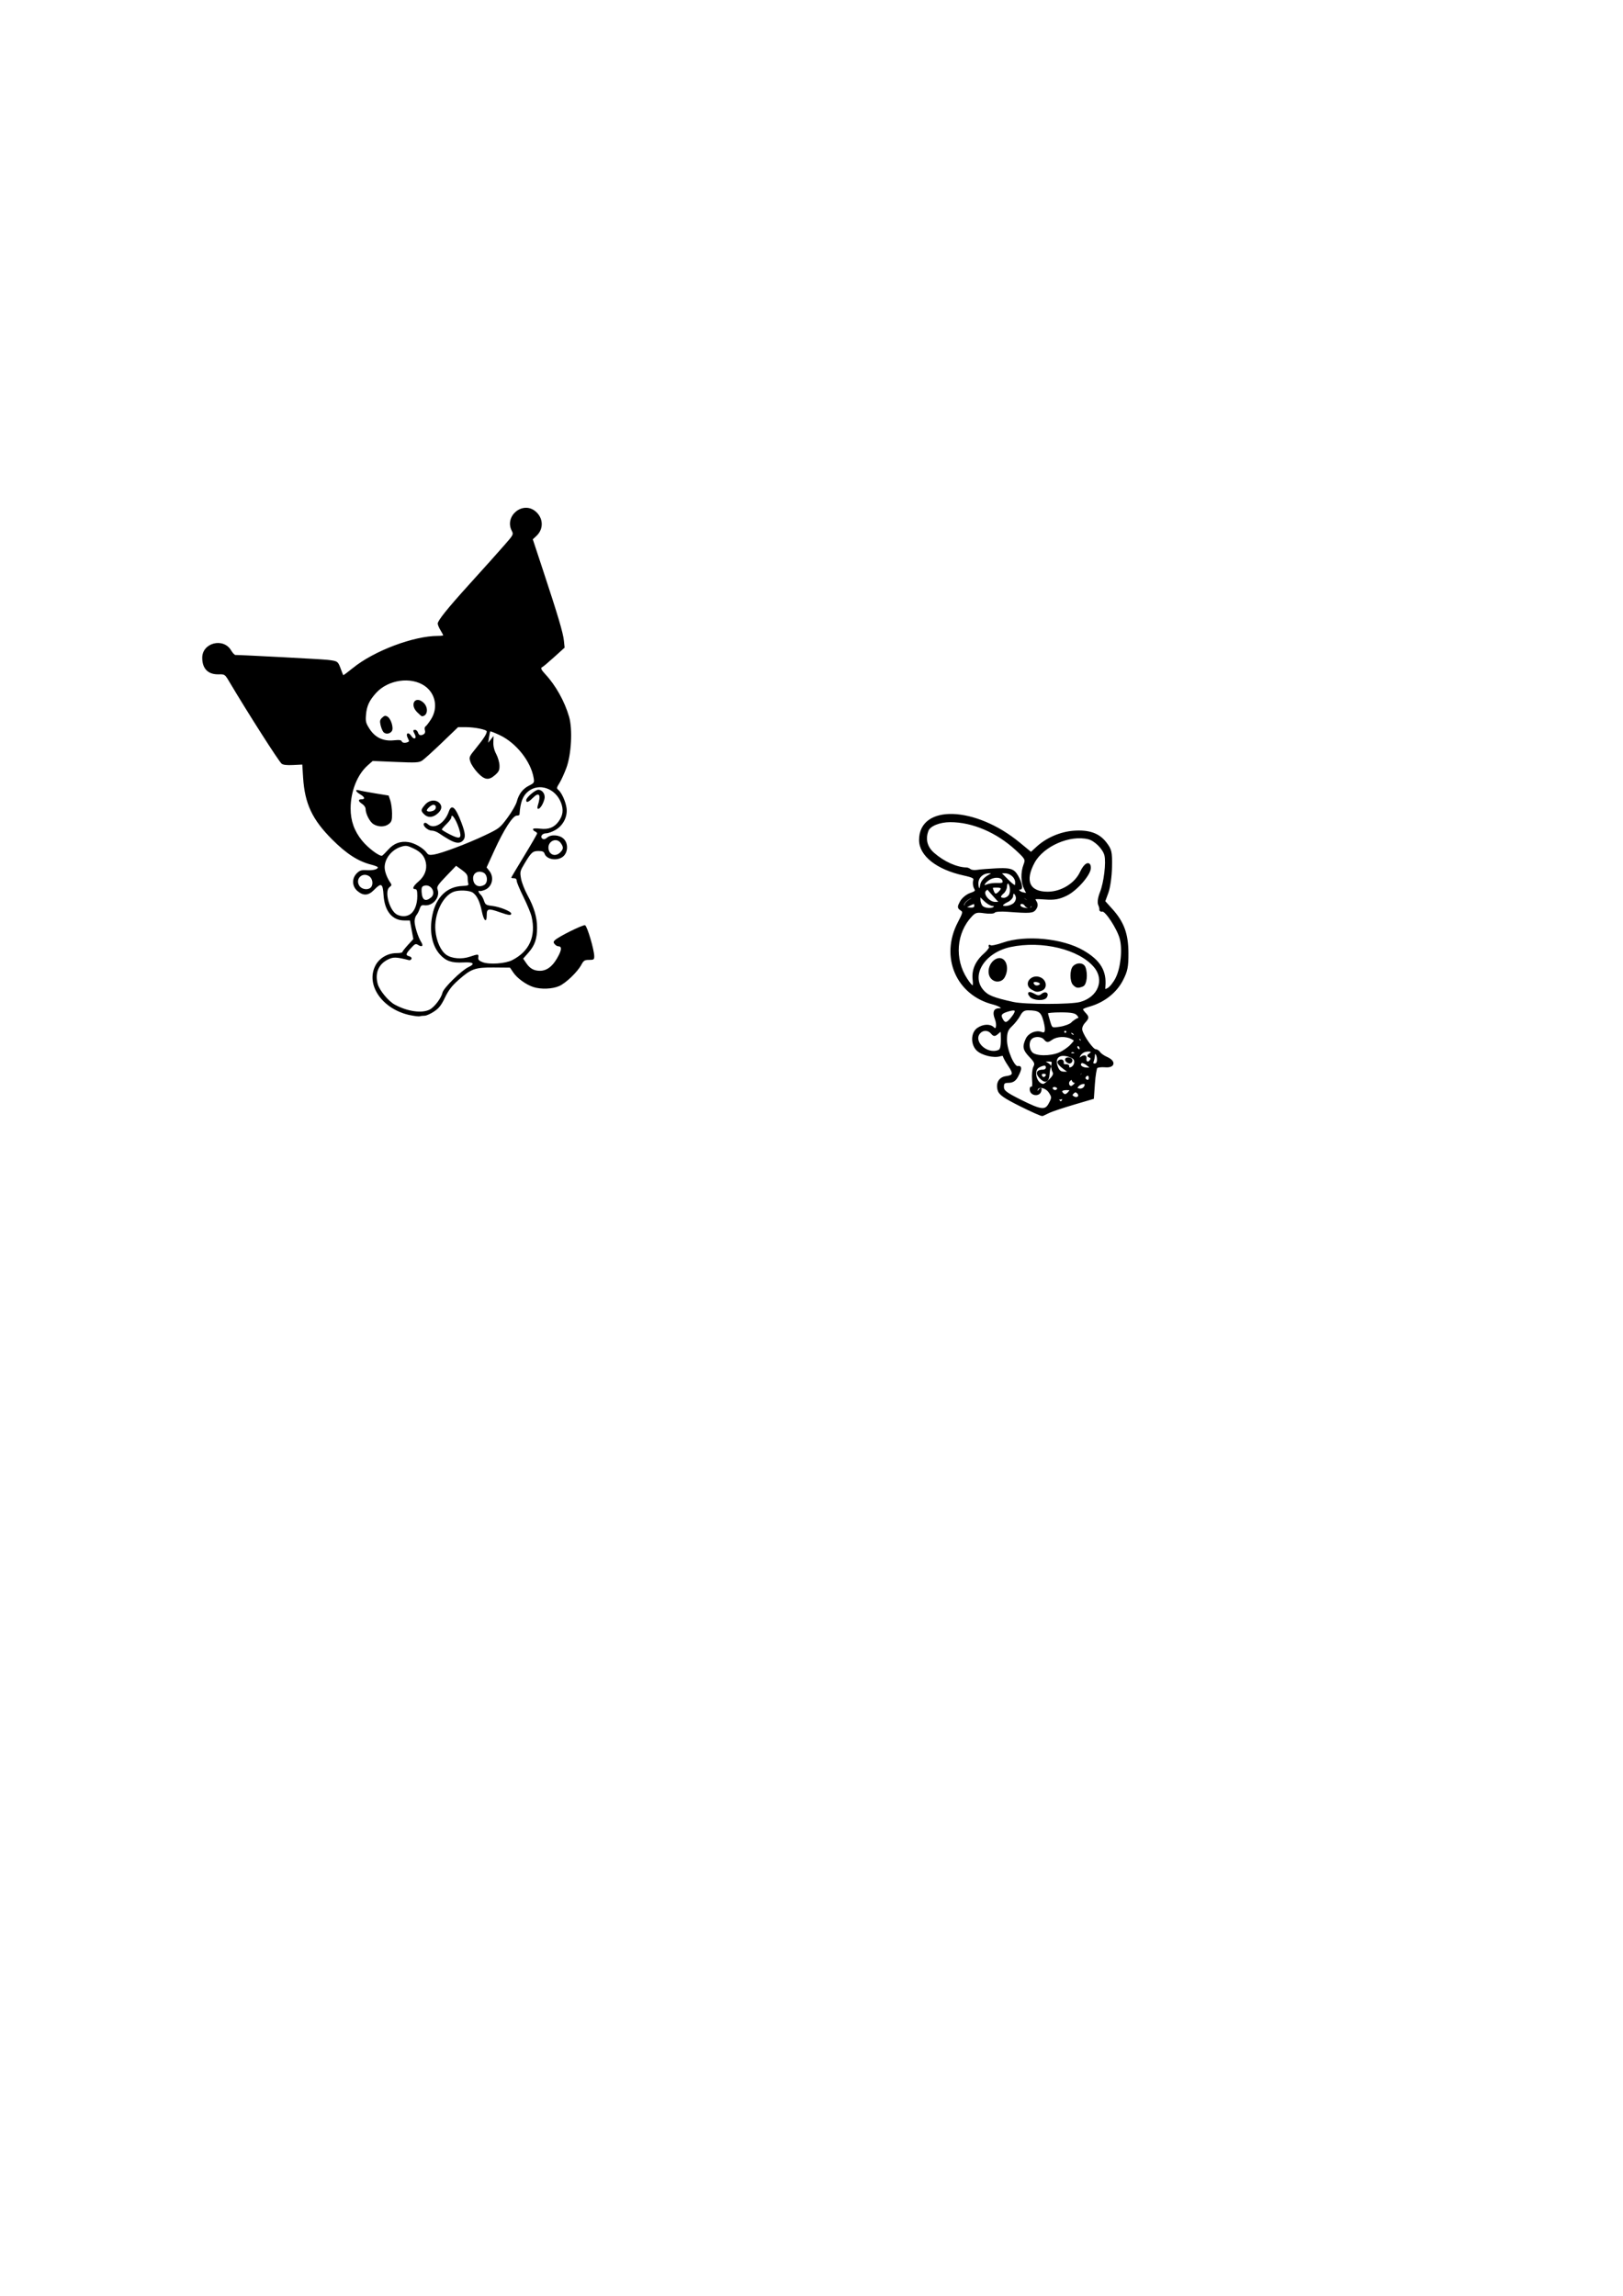 <?xml version="1.0" encoding="UTF-8" standalone="no"?>
<!-- Created with Inkscape (http://www.inkscape.org/) -->

<svg
   width="210mm"
   height="297mm"
   viewBox="0 0 210 297"
   version="1.1"
   id="svg5"
   xml:space="preserve"
   inkscape:export-filename="位图.svg"
   inkscape:export-xdpi="96"
   inkscape:export-ydpi="96"
   xmlns:inkscape="http://www.inkscape.org/namespaces/inkscape"
   xmlns:sodipodi="http://sodipodi.sourceforge.net/DTD/sodipodi-0.dtd"
   xmlns="http://www.w3.org/2000/svg"
   xmlns:svg="http://www.w3.org/2000/svg"><sodipodi:namedview
     id="namedview7"
     pagecolor="#ffffff"
     bordercolor="#000000"
     borderopacity="0.25"
     inkscape:showpageshadow="2"
     inkscape:pageopacity="0.0"
     inkscape:pagecheckerboard="0"
     inkscape:deskcolor="#d1d1d1"
     inkscape:document-units="mm"
     showgrid="false" /><defs
     id="defs2" /><g
     inkscape:label="图层 1"
     inkscape:groupmode="layer"
     id="layer1"><path
       style="fill:#000000;stroke:#000000;stroke-width:0.265;stroke-opacity:1"
       d="m 132.041,142.993 c -2.135,-1.069 -2.703,-1.474 -2.842,-2.026 -0.218,-0.87 0.171,-1.508 0.99,-1.622 1.027,-0.143 1.104,-0.442 0.387,-1.5 -0.373,-0.55 -0.678,-1.11 -0.678,-1.245 0,-0.135 -0.233,-0.172 -0.518,-0.081 -0.776,0.246 -2.275,-0.112 -2.899,-0.693 -0.765,-0.713 -0.746,-2.18 0.036,-2.728 0.697,-0.488 1.566,-0.533 1.996,-0.103 0.462,0.462 0.676,-0.314 0.335,-1.211 -0.308,-0.809 -0.173,-1.214 0.404,-1.214 0.805,0 0.33,-0.479 -0.743,-0.751 -4.694,-1.189 -6.764,-6.06 -4.447,-10.464 0.661,-1.256 0.693,-1.43 0.31,-1.68 -0.384,-0.251 -0.387,-0.353 -0.03,-1.012 0.218,-0.403 0.776,-0.862 1.24,-1.02 0.702,-0.239 0.799,-0.365 0.579,-0.755 -0.145,-0.258 -0.195,-0.685 -0.111,-0.949 0.128,-0.404 -0.09,-0.534 -1.373,-0.818 -3.432,-0.758 -5.627,-2.495 -5.627,-4.454 0,-4.503 7.12,-4.26 12.818,0.438 l 1.535,1.266 0.827,-0.756 c 1.234,-1.129 3.017,-1.893 4.697,-2.015 1.985,-0.144 3.246,0.307 4.136,1.476 0.662,0.87 0.721,1.139 0.687,3.087 -0.021,1.208 -0.223,2.637 -0.463,3.293 l -0.425,1.158 0.956,1.058 c 1.499,1.66 2.047,3.157 2.056,5.621 0.007,1.792 -0.102,2.328 -0.705,3.491 -0.793,1.528 -2.3,2.73 -4.099,3.269 -1.262,0.378 -1.288,0.419 -0.678,1.093 0.412,0.456 0.406,0.524 -0.092,1.079 -0.335,0.373 -0.474,0.788 -0.374,1.122 0.249,0.833 1.448,2.507 1.798,2.51 0.175,0.002 0.413,0.155 0.529,0.34 0.116,0.185 0.539,0.48 0.939,0.656 1.084,0.476 0.964,1.185 -0.184,1.087 -0.502,-0.043 -1.008,0.017 -1.124,0.133 -0.117,0.116 -0.272,1.059 -0.345,2.094 l -0.132,1.882 -2.514,0.741 c -1.382,0.407 -2.811,0.885 -3.175,1.061 -0.364,0.176 -0.74,0.356 -0.835,0.399 -0.096,0.043 -1.375,-0.522 -2.842,-1.257 z m 3.81,-0.252 c 0.373,-0.721 0.371,-0.853 -0.024,-1.455 -0.515,-0.786 -1.698,-0.925 -1.692,-0.199 0.004,0.4 0.043,0.409 0.285,0.066 0.249,-0.353 0.269,-0.353 0.172,0 -0.155,0.569 -1.097,0.493 -1.211,-0.098 -0.052,-0.272 0.015,-0.426 0.15,-0.343 0.142,0.088 0.202,-0.338 0.141,-1.014 -0.057,-0.641 0.019,-1.396 0.169,-1.677 0.222,-0.416 0.127,-0.664 -0.513,-1.334 -0.859,-0.899 -0.938,-1.263 -0.488,-2.25 0.309,-0.679 1.226,-1.068 1.903,-0.808 0.614,0.236 0.744,-0.277 0.399,-1.569 -0.331,-1.239 -0.677,-1.481 -2.13,-1.488 -0.52,-0.003 -0.826,0.199 -1.099,0.724 -0.208,0.4 -0.688,1.016 -1.065,1.369 -0.547,0.511 -0.687,0.889 -0.687,1.862 0,1.351 0.985,3.624 1.524,3.516 0.431,-0.087 0.414,0.236 -0.059,1.149 -0.281,0.541 -0.59,0.75 -1.124,0.758 -0.602,0.009 -0.737,0.13 -0.737,0.656 0,0.544 0.351,0.82 2.249,1.771 2.738,1.371 3.288,1.424 3.836,0.363 z m 1.72,-0.561 c 0,-0.146 -0.119,-0.191 -0.265,-0.101 -0.146,0.09 -0.265,0.018 -0.265,-0.161 0,-0.178 -0.062,-0.262 -0.139,-0.186 -0.225,0.225 0.172,1.018 0.431,0.859 0.13,-0.081 0.237,-0.265 0.237,-0.411 z m 0.933,0.082 c -0.082,-0.082 -0.295,-1.7e-4 -0.474,0.181 -0.259,0.261 -0.229,0.292 0.148,0.148 0.261,-0.099 0.408,-0.247 0.326,-0.329 z m 0.972,-0.898 c -0.247,-0.247 -0.391,-0.244 -0.646,0.011 -0.262,0.262 -0.249,0.378 0.064,0.571 0.531,0.328 1.011,-0.153 0.582,-0.582 z m -1.111,-0.079 c 0.279,-0.336 0.222,-0.397 -0.364,-0.397 -0.671,0 -0.882,0.252 -0.517,0.617 0.274,0.274 0.524,0.211 0.882,-0.22 z m -1.472,-0.369 c 0.081,-0.13 -0.028,-0.304 -0.24,-0.385 -0.413,-0.159 -0.767,0.171 -0.485,0.453 0.239,0.239 0.554,0.21 0.725,-0.068 z m 3.585,-0.623 c 0.007,-0.339 -0.709,-0.218 -1.036,0.176 -0.247,0.298 -0.213,0.395 0.166,0.475 0.451,0.095 0.861,-0.213 0.87,-0.651 z m -1.285,-0.117 c 0.2,-0.246 0.224,-0.365 0.055,-0.263 -0.169,0.102 -0.363,0.035 -0.43,-0.148 -0.093,-0.253 -0.2,-0.259 -0.449,-0.025 -0.326,0.307 -0.167,0.883 0.245,0.883 0.119,0 0.38,-0.201 0.58,-0.448 z m -3.316,-0.479 c 0.488,-0.488 0.598,-0.776 0.419,-1.096 -0.134,-0.239 -0.185,-0.655 -0.114,-0.925 0.104,-0.396 -0.019,-0.49 -0.63,-0.482 -0.754,0.009 -0.755,0.011 -0.155,0.344 0.332,0.184 0.544,0.395 0.471,0.468 -0.073,0.073 -0.161,0.513 -0.197,0.978 -0.073,0.953 -0.454,1.078 -1.102,0.362 -0.485,-0.536 -0.34,-0.838 0.401,-0.838 0.267,0 0.485,-0.179 0.485,-0.397 0,-0.464 -0.361,-0.506 -1.073,-0.125 -0.866,0.464 -0.371,2.35 0.622,2.37 0.116,0.002 0.508,-0.294 0.873,-0.658 z m 1.359,0.238 c -0.088,-0.088 -0.316,-0.097 -0.507,-0.021 -0.211,0.085 -0.148,0.147 0.16,0.16 0.279,0.011 0.435,-0.051 0.347,-0.139 z m 3.776,-0.502 c 0,-0.218 -0.112,-0.397 -0.249,-0.397 -0.334,0 -0.573,0.413 -0.361,0.625 0.298,0.298 0.61,0.181 0.61,-0.228 z m -5.556,-0.412 c 0,-0.137 -0.179,-0.249 -0.397,-0.249 -0.409,0 -0.526,0.312 -0.228,0.61 0.211,0.211 0.625,-0.028 0.625,-0.361 z m 4.599,-0.13 c 0.09,-0.235 0.046,-0.342 -0.104,-0.249 -0.144,0.089 -0.262,0.274 -0.262,0.411 0,0.381 0.19,0.297 0.366,-0.162 z m -2.427,-0.739 c -0.463,-0.342 -0.764,-0.699 -0.669,-0.794 0.289,-0.289 0.618,-0.194 0.548,0.158 -0.036,0.182 0.141,0.314 0.394,0.294 0.253,-0.02 0.388,0.081 0.299,0.224 -0.089,0.145 0.058,0.218 0.334,0.166 0.272,-0.052 0.532,-0.361 0.579,-0.686 0.063,-0.442 -0.1,-0.662 -0.641,-0.868 -1.398,-0.531 -2.207,0.127 -1.72,1.399 0.209,0.547 0.457,0.728 0.998,0.728 h 0.719 z m 0.342,-0.967 c -0.09,-0.146 0.022,-0.265 0.249,-0.265 0.227,0 0.412,0.119 0.412,0.265 0,0.146 -0.112,0.265 -0.249,0.265 -0.137,0 -0.323,-0.119 -0.412,-0.265 z m 2.741,0.548 c -0.344,-0.281 -0.727,-0.41 -0.853,-0.288 -0.368,0.36 0.072,0.798 0.802,0.798 h 0.675 z m 1.36,-0.665 c 0,-0.355 -0.119,-0.719 -0.265,-0.809 -0.146,-0.09 -0.265,0.012 -0.265,0.227 0,0.215 -0.072,0.579 -0.161,0.809 -0.105,0.275 -0.014,0.419 0.265,0.419 0.274,0 0.425,-0.229 0.425,-0.646 z m -0.895,0.066 c 0.107,-0.174 0.041,-0.366 -0.147,-0.429 -0.275,-0.092 -0.272,-0.156 0.012,-0.332 0.523,-0.323 0.093,-0.599 -0.646,-0.414 -0.353,0.089 -0.709,0.418 -0.791,0.731 -0.112,0.428 -0.074,0.495 0.154,0.267 0.343,-0.343 0.742,-0.403 0.695,-0.104 -0.101,0.643 0.384,0.83 0.724,0.28 z m -4.098,-0.852 c 0.491,-0.206 1.171,-0.672 1.512,-1.036 0.615,-0.657 0.616,-0.664 0.084,-0.949 -0.756,-0.405 -1.942,-0.357 -2.601,0.105 -0.494,0.346 -0.598,0.346 -0.885,0 -0.392,-0.473 -1.357,-0.513 -1.795,-0.074 -0.445,0.445 -0.395,1.419 0.098,1.913 0.523,0.523 2.386,0.545 3.587,0.042 z m 2.083,-0.007 c 0,-0.279 -0.508,-0.397 -0.659,-0.152 -0.091,0.148 0.019,0.269 0.246,0.269 0.227,0 0.412,-0.052 0.412,-0.117 z m -9.944,-0.308 c 0.305,-0.117 0.419,-0.522 0.419,-1.496 0,-1.284 -0.019,-1.319 -0.491,-0.891 -0.439,0.397 -0.527,0.401 -0.826,0.041 -0.402,-0.484 -1.103,-0.523 -1.54,-0.086 -1.124,1.124 0.813,3.056 2.439,2.432 z m 10.569,-0.499 c -0.083,-0.217 -0.26,-0.328 -0.393,-0.246 -0.277,0.171 -0.055,0.642 0.304,0.642 0.132,0 0.172,-0.178 0.089,-0.395 z m 0.168,-0.928 c 0,-0.146 -0.126,-0.265 -0.28,-0.265 -0.154,0 -0.207,0.119 -0.117,0.265 0.09,0.146 0.216,0.265 0.28,0.265 0.064,0 0.117,-0.119 0.117,-0.265 z m -0.926,-0.794 c -0.09,-0.146 -0.283,-0.265 -0.428,-0.265 -0.146,0 -0.191,0.119 -0.101,0.265 0.09,0.146 0.283,0.265 0.428,0.265 0.146,0 0.191,-0.119 0.101,-0.265 z m -2.056,-0.16 c -0.088,-0.088 -0.316,-0.097 -0.507,-0.021 -0.211,0.085 -0.148,0.147 0.16,0.16 0.279,0.011 0.435,-0.051 0.347,-0.139 z m 1.13,-0.105 c 0,-0.146 -0.119,-0.265 -0.265,-0.265 -0.146,0 -0.265,0.119 -0.265,0.265 0,0.146 0.119,0.265 0.265,0.265 0.146,0 0.265,-0.119 0.265,-0.265 z m 0.63,-1.121 c 0.231,-0.231 0.57,-0.47 0.755,-0.532 0.265,-0.089 0.259,-0.205 -0.028,-0.553 -0.274,-0.332 -0.808,-0.44 -2.183,-0.44 -1.001,0 -1.82,0.075 -1.82,0.168 0,0.092 0.132,0.607 0.293,1.144 0.291,0.971 0.3,0.976 1.428,0.804 0.624,-0.095 1.324,-0.361 1.555,-0.592 z m -7.675,-0.81 c 0.604,-0.809 0.46,-1.115 -0.417,-0.882 -1.133,0.301 -1.356,0.568 -1.014,1.207 0.373,0.696 0.728,0.615 1.431,-0.326 z m 8.744,-1.8 c 2.403,-0.667 3.308,-2.983 1.845,-4.721 -1.974,-2.347 -6.831,-3.52 -10.93,-2.641 -3.396,0.728 -5.286,3.743 -3.602,5.744 0.624,0.741 1.349,1.037 3.976,1.621 1.523,0.338 7.488,0.337 8.71,-0.003 z m -6.461,-0.9 c -0.387,-0.466 -0.175,-0.509 0.563,-0.114 0.386,0.207 0.633,0.197 0.915,-0.038 0.43,-0.357 0.788,-0.173 0.517,0.266 -0.259,0.419 -1.617,0.341 -1.995,-0.115 z m 0.198,-0.947 c -1.048,-0.61 0.047,-1.878 1.124,-1.302 0.632,0.338 0.699,1.201 0.111,1.427 -0.548,0.21 -0.683,0.196 -1.235,-0.125 z m 1.149,-0.64 c -0.002,-0.146 -0.246,-0.303 -0.543,-0.349 -0.532,-0.083 -0.716,0.217 -0.354,0.579 0.257,0.257 0.902,0.092 0.897,-0.23 z m 4.262,0.079 c -0.41,-0.41 -0.41,-1.865 0,-2.275 0.448,-0.448 1.184,-0.394 1.374,0.101 0.318,0.828 0.169,2.167 -0.258,2.331 -0.591,0.227 -0.756,0.203 -1.116,-0.157 z m -10.583,-0.794 c -0.606,-0.606 -0.317,-1.904 0.524,-2.354 1.022,-0.547 1.684,0.883 1.001,2.16 -0.309,0.577 -1.049,0.671 -1.525,0.194 z m 16.09,0.047 c 0.678,-1.33 0.938,-3.77 0.552,-5.195 -0.355,-1.313 -1.913,-3.69 -2.357,-3.596 -0.173,0.036 -0.296,-0.023 -0.272,-0.132 0.023,-0.109 -0.049,-0.407 -0.161,-0.662 -0.119,-0.272 -0.025,-0.909 0.229,-1.542 0.51,-1.275 0.824,-3.88 0.584,-4.839 -0.218,-0.869 -1.314,-1.965 -2.182,-2.183 -2.427,-0.609 -5.905,0.906 -7.094,3.09 -1.328,2.44 -0.639,3.954 1.8,3.954 1.793,0 3.612,-1.117 4.32,-2.654 0.5,-1.085 1.139,-1.399 1.139,-0.559 0,0.847 -1.761,2.857 -3.048,3.48 -0.955,0.462 -1.544,0.564 -2.758,0.476 -1.435,-0.104 -1.522,-0.078 -1.244,0.367 0.22,0.353 0.221,0.6 0.004,0.941 -0.306,0.479 -0.635,0.505 -3.62,0.282 -0.845,-0.063 -1.604,-0.007 -1.685,0.124 -0.081,0.132 -0.659,0.162 -1.285,0.069 -0.97,-0.145 -1.221,-0.081 -1.712,0.438 -2.064,2.185 -2.33,5.613 -0.637,8.215 0.807,1.24 1.092,1.258 0.952,0.06 -0.142,-1.219 0.338,-2.328 1.419,-3.278 0.481,-0.422 0.794,-0.868 0.695,-0.991 -0.099,-0.123 -0.082,-0.146 0.037,-0.051 0.119,0.095 0.86,-0.054 1.647,-0.331 2.908,-1.022 7.695,-0.56 10.363,1 2.134,1.248 2.925,2.552 2.752,4.533 -0.047,0.538 0.011,0.577 0.487,0.322 0.297,-0.159 0.781,-0.76 1.075,-1.336 z m -18.259,-9.39 c 0,-0.47 -0.127,-0.486 -0.842,-0.104 -0.428,0.229 -0.518,0.215 -0.425,-0.066 0.065,-0.196 0.406,-0.503 0.758,-0.683 0.451,-0.23 0.509,-0.328 0.196,-0.331 -0.451,-0.004 -1.276,0.661 -1.276,1.029 0,0.328 0.196,0.433 0.911,0.492 0.448,0.037 0.676,-0.077 0.676,-0.338 z m 2.514,0.135 c 0.09,-0.146 -0.028,-0.265 -0.261,-0.265 -0.233,0 -0.717,-0.292 -1.074,-0.649 l -0.649,-0.649 v 0.597 c 0,0.328 0.143,0.739 0.318,0.914 0.385,0.385 1.441,0.419 1.667,0.053 z m 4.895,-0.045 c 0,-0.474 -0.824,-1.279 -1.298,-1.267 -0.259,0.007 -0.141,0.163 0.306,0.405 0.4,0.217 0.728,0.51 0.728,0.651 0,0.336 -0.452,0.33 -0.661,-0.008 -0.265,-0.428 -0.928,-0.312 -0.757,0.132 0.179,0.468 1.683,0.545 1.683,0.087 z m -2.365,-0.367 c 0.261,-0.236 0.398,-0.631 0.321,-0.926 -0.159,-0.608 -0.602,-0.69 -0.602,-0.112 0,0.221 -0.298,0.538 -0.661,0.704 -0.364,0.166 -0.661,0.401 -0.661,0.523 0,0.378 1.124,0.245 1.604,-0.19 z m -2.547,-0.976 c -0.427,-0.472 -0.809,-0.911 -0.848,-0.975 -0.039,-0.064 -0.205,0.019 -0.37,0.184 -0.483,0.483 0.429,1.65 1.29,1.65 h 0.705 z m 1.978,-0.157 c 0.285,-0.532 0.101,-1.63 -0.273,-1.63 -0.129,0 -0.234,0.224 -0.234,0.497 0,0.273 -0.179,0.645 -0.397,0.826 -0.549,0.455 -0.496,0.794 0.123,0.794 0.286,0 0.637,-0.219 0.78,-0.486 z m -1.353,-0.36 c 0.493,-0.493 0.378,-0.741 -0.344,-0.741 -0.72,0 -0.738,0.022 -0.501,0.64 0.192,0.501 0.418,0.528 0.845,0.101 z m 3.346,-0.41 c -0.452,-0.866 -0.491,-2.131 -0.097,-3.158 0.268,-0.698 0.201,-0.823 -1.051,-1.978 -2.501,-2.308 -5.668,-3.661 -8.563,-3.661 -1.395,0 -2.682,0.526 -2.942,1.202 -0.434,1.132 -0.167,2.18 0.765,2.998 1.313,1.153 3.003,1.911 4.292,1.927 0.112,0.001 0.322,0.095 0.467,0.208 0.146,0.113 0.562,0.157 0.926,0.097 0.364,-0.06 1.47,-0.148 2.458,-0.196 1.376,-0.067 1.911,0.013 2.285,0.343 0.567,0.5 1.181,2.151 0.799,2.151 -0.512,0 -0.23,0.496 0.344,0.607 0.327,0.063 0.618,0.131 0.646,0.151 0.028,0.02 -0.12,-0.291 -0.329,-0.692 z m -4.796,-1.668 0.841,-0.513 -0.709,-9.9e-4 c -0.866,-0.001 -1.54,0.625 -1.54,1.429 0,0.88 0.383,1.118 0.482,0.3 0.055,-0.451 0.386,-0.885 0.926,-1.215 z m 1.188,1.005 c 0.688,0.025 0.858,-0.064 0.791,-0.413 -0.116,-0.606 -1.159,-0.711 -1.947,-0.195 -0.749,0.491 -0.893,1.109 -0.183,0.786 0.255,-0.116 0.857,-0.196 1.339,-0.178 z m 2.431,-0.178 c 0,-0.711 -0.705,-1.342 -1.499,-1.342 h -0.667 l 0.884,0.889 c 1.049,1.054 1.281,1.136 1.281,0.453 z"
       id="path153" /><path
       style="fill:#000000;stroke-width:0.176"
       d="m 53.009,131.319 c -3.566,-0.776 -5.74,-3.942 -4.42,-6.438 0.498,-0.942 1.588,-1.578 2.704,-1.578 0.421,0 0.765,-0.059 0.765,-0.132 0,-0.073 0.321,-0.483 0.712,-0.912 l 0.712,-0.779 -0.222,-1.202 -0.222,-1.202 h -0.728 c -1.56,0 -2.548,-1.208 -2.681,-3.278 -0.098,-1.527 -0.292,-1.637 -1.217,-0.685 -0.735,0.757 -1.387,0.805 -2.153,0.16 -0.721,-0.607 -0.763,-1.629 -0.094,-2.298 0.372,-0.372 0.589,-0.44 1.277,-0.403 0.831,0.045 1.445,-0.109 1.445,-0.364 0,-0.075 -0.376,-0.231 -0.837,-0.347 -1.701,-0.428 -3.209,-1.397 -5.07,-3.259 -2.586,-2.586 -3.547,-4.635 -3.762,-8.02 l -0.106,-1.673 -1.195,0.06 c -0.818,0.041 -1.285,-0.014 -1.48,-0.176 -0.38,-0.315 -4.371,-6.566 -6.75,-10.573 -0.59,-0.994 -0.602,-1.002 -1.403,-0.984 -1.365,0.031 -2.117,-0.732 -2.117,-2.148 0,-1.94 2.739,-2.64 3.733,-0.955 0.194,0.328 0.444,0.597 0.557,0.597 0.868,0 11.148,0.543 11.897,0.628 1.323,0.151 1.37,0.181 1.712,1.105 0.167,0.452 0.322,0.847 0.345,0.878 0.022,0.031 0.583,-0.384 1.246,-0.923 2.725,-2.217 7.854,-4.153 11.003,-4.153 0.375,0 0.681,-0.038 0.681,-0.084 0,-0.046 -0.158,-0.343 -0.352,-0.66 -0.193,-0.317 -0.352,-0.701 -0.352,-0.854 -9.99e-4,-0.385 1.287,-1.989 4.033,-5.021 2.277,-2.514 3.595,-3.985 4.641,-5.18 1.121,-1.281 1.147,-1.333 0.907,-1.797 -0.994,-1.923 1.425,-3.902 3.074,-2.515 1.031,0.868 1.079,2.285 0.107,3.185 l -0.461,0.427 1.322,4.003 c 1.937,5.862 2.6,8.095 2.704,9.109 l 0.093,0.903 -1.353,1.223 c -0.744,0.672 -1.427,1.249 -1.518,1.281 -0.281,0.1 -0.186,0.337 0.378,0.943 1.341,1.44 2.494,3.503 3.071,5.498 0.469,1.619 0.295,4.869 -0.353,6.616 -0.268,0.723 -0.673,1.608 -0.899,1.966 -0.364,0.577 -0.38,0.676 -0.141,0.874 0.428,0.356 0.946,1.499 1.062,2.347 0.151,1.104 -0.424,2.249 -1.423,2.834 -0.411,0.241 -0.961,0.438 -1.221,0.438 -0.53,0 -0.83,0.478 -0.449,0.713 0.154,0.095 0.361,0.042 0.568,-0.146 0.499,-0.452 1.594,-0.383 2.146,0.135 0.638,0.599 0.578,1.825 -0.114,2.34 -0.777,0.578 -2.117,0.334 -2.359,-0.429 -0.076,-0.239 -0.277,-0.324 -0.768,-0.324 -0.759,0 -0.943,0.165 -1.822,1.634 -0.578,0.966 -0.601,1.064 -0.444,1.937 0.091,0.506 0.469,1.475 0.839,2.153 0.852,1.558 1.235,2.86 1.235,4.194 0,1.441 -0.293,2.293 -1.107,3.218 l -0.693,0.787 0.412,0.602 c 0.469,0.685 0.991,0.973 1.76,0.973 0.962,0 1.769,-0.678 2.456,-2.065 0.371,-0.748 0.343,-1.106 -0.087,-1.106 -0.128,0 -0.334,-0.123 -0.459,-0.273 -0.186,-0.224 -0.182,-0.317 0.022,-0.515 0.48,-0.466 3.646,-2.034 3.905,-1.934 0.277,0.106 1.187,3.183 1.187,4.013 0,0.426 -0.062,0.47 -0.664,0.47 -0.581,0 -0.707,0.079 -1.001,0.626 -0.504,0.936 -2,2.373 -2.87,2.758 -0.882,0.39 -2.367,0.446 -3.349,0.125 -0.942,-0.307 -2.083,-1.133 -2.584,-1.872 l -0.432,-0.636 -2.073,-0.018 c -2.455,-0.021 -2.95,0.156 -4.639,1.658 -0.814,0.723 -1.245,1.29 -1.704,2.239 -0.485,1.004 -0.784,1.382 -1.422,1.805 -0.444,0.294 -0.986,0.535 -1.204,0.535 -0.218,0 -0.501,0.033 -0.63,0.074 -0.129,0.041 -0.718,-0.031 -1.309,-0.16 z m 2.584,-0.713 c 0.624,-0.323 1.505,-1.487 1.661,-2.194 0.131,-0.597 2.432,-2.859 3.357,-3.3 0.922,-0.44 0.66,-0.673 -0.675,-0.603 -1.491,0.079 -2.244,-0.179 -3.012,-1.029 -1.048,-1.16 -1.408,-3.07 -0.969,-5.144 0.488,-2.303 1.9,-3.652 3.899,-3.722 0.618,-0.022 0.815,-0.091 0.749,-0.264 -0.049,-0.129 -0.09,-0.465 -0.09,-0.747 0,-0.401 -0.164,-0.631 -0.749,-1.056 l -0.749,-0.543 -1.275,1.329 c -1.097,1.144 -1.254,1.385 -1.126,1.731 0.379,1.024 -0.633,2.208 -1.748,2.045 -0.31,-0.045 -0.435,0.059 -0.569,0.47 -0.094,0.291 -0.28,0.653 -0.413,0.806 -0.133,0.153 -0.241,0.515 -0.241,0.805 0,0.608 0.466,2.078 0.845,2.665 0.326,0.504 0.139,0.716 -0.358,0.406 -0.344,-0.215 -0.43,-0.179 -0.961,0.4 -0.681,0.743 -0.716,0.918 -0.212,1.05 0.21,0.055 0.334,0.197 0.286,0.329 -0.047,0.127 -0.194,0.204 -0.327,0.171 -1.644,-0.412 -2.012,-0.425 -2.692,-0.096 -1.242,0.6 -1.735,1.758 -1.353,3.177 0.22,0.816 1.372,2.216 2.194,2.666 1.636,0.895 3.527,1.166 4.527,0.648 z m 10.685,-6.398 c 2.227,-1.136 3.091,-3.082 2.503,-5.635 -0.097,-0.422 -0.571,-1.563 -1.052,-2.536 -0.482,-0.972 -0.875,-1.915 -0.875,-2.095 0,-0.209 -0.127,-0.327 -0.352,-0.327 -0.194,0 -0.352,-0.033 -0.352,-0.074 0,-0.041 0.753,-1.309 1.673,-2.818 0.92,-1.51 1.673,-2.815 1.673,-2.901 0,-0.086 -0.119,-0.202 -0.264,-0.258 -0.145,-0.056 -0.264,-0.184 -0.264,-0.285 0,-0.118 0.335,-0.144 0.938,-0.073 1.098,0.129 1.822,-0.164 2.396,-0.97 0.544,-0.765 0.632,-1.49 0.288,-2.39 -0.709,-1.856 -2.811,-2.593 -4.224,-1.482 -0.722,0.568 -1.041,1.406 -1.15,3.018 -0.005,0.073 -0.165,0.132 -0.355,0.132 -0.501,0 -1.655,1.788 -2.872,4.452 l -1.028,2.25 0.361,0.46 c 0.648,0.824 0.368,2.039 -0.56,2.43 -0.315,0.132 -0.632,0.203 -0.706,0.158 -0.243,-0.15 -0.139,0.243 0.121,0.459 0.14,0.116 0.341,0.472 0.446,0.79 0.174,0.527 0.269,0.588 1.066,0.682 0.989,0.117 2.46,0.71 2.46,0.991 0,0.269 -0.323,0.232 -1.455,-0.166 -1.522,-0.535 -1.716,-0.494 -1.716,0.367 0,1.068 -0.373,0.78 -0.632,-0.488 -0.26,-1.274 -0.633,-2.047 -1.168,-2.422 -0.437,-0.306 -1.811,-0.367 -2.488,-0.109 -1.428,0.543 -2.546,2.931 -2.35,5.023 0.128,1.367 0.686,2.614 1.397,3.12 0.711,0.506 2.002,0.614 3.057,0.255 1.079,-0.368 1.16,-0.361 1.094,0.094 -0.043,0.293 0.085,0.432 0.561,0.615 0.871,0.333 2.936,0.19 3.828,-0.265 z m 3.301,-19.97 c 0.455,-1.442 0.202,-1.854 -0.628,-1.024 -0.585,0.585 -0.865,0.68 -0.865,0.294 0,-0.337 1.171,-1.339 1.564,-1.339 0.529,0 0.935,0.592 0.801,1.168 -0.15,0.643 -0.556,1.298 -0.805,1.298 -0.119,0 -0.145,-0.151 -0.068,-0.396 z m -16.484,14.023 c 0.558,-0.391 0.901,-1.285 0.901,-2.349 0,-0.67 -0.064,-0.886 -0.264,-0.886 -0.456,0 -0.29,-0.384 0.434,-1.005 0.77,-0.659 1.108,-1.526 0.94,-2.406 -0.163,-0.852 -0.647,-1.408 -1.621,-1.865 -0.787,-0.368 -0.972,-0.394 -1.57,-0.215 -1.21,0.363 -2.146,1.526 -2.146,2.669 0,0.539 0.315,1.383 0.745,1.995 0.188,0.268 0.171,0.358 -0.11,0.566 -0.712,0.529 -4.99e-4,3.088 0.991,3.566 0.586,0.282 1.234,0.255 1.7,-0.071 z m 2.669,-2.149 c 0.729,-0.59 0.008,-1.811 -0.899,-1.523 -0.275,0.087 -0.343,0.249 -0.316,0.758 0.058,1.093 0.481,1.359 1.215,0.765 z m -7.792,-1.298 c 0.364,-0.364 0.252,-1.163 -0.205,-1.462 -0.886,-0.58 -1.845,0.36 -1.267,1.242 0.309,0.471 1.103,0.59 1.472,0.22 z m 14.665,-0.323 c 0.535,-0.286 0.469,-1.352 -0.1,-1.611 -0.67,-0.305 -1.321,0.05 -1.321,0.72 0,0.881 0.663,1.296 1.421,0.891 z m -12.394,-4.587 c 0.731,-0.81 1.57,-1.119 2.61,-0.963 0.805,0.121 1.941,0.783 2.355,1.373 0.199,0.284 0.369,0.327 0.936,0.236 1.012,-0.162 4.34,-1.416 6.57,-2.475 1.884,-0.895 1.965,-0.958 2.946,-2.277 0.555,-0.746 1.098,-1.689 1.207,-2.095 0.271,-1.008 0.766,-1.651 1.593,-2.073 0.665,-0.339 0.691,-0.385 0.585,-1.009 -0.365,-2.136 -2.268,-4.528 -4.392,-5.523 -0.639,-0.299 -1.187,-0.515 -1.217,-0.479 -0.03,0.036 -0.102,0.382 -0.161,0.769 l -0.107,0.704 0.348,-0.44 0.348,-0.44 -0.028,0.793 c -0.019,0.529 0.105,1.044 0.373,1.551 0.221,0.417 0.409,1.078 0.42,1.47 0.016,0.593 -0.077,0.797 -0.554,1.223 -0.822,0.734 -1.355,0.672 -2.251,-0.264 -0.409,-0.427 -0.838,-1.063 -0.954,-1.415 -0.207,-0.628 -0.195,-0.658 0.749,-1.822 0.967,-1.191 1.36,-1.806 1.36,-2.126 0,-0.237 -1.57,-0.555 -2.741,-0.555 H 59.274 l -2.089,2.007 c -1.149,1.104 -2.3,2.145 -2.557,2.314 -0.419,0.274 -0.78,0.293 -3.435,0.181 l -2.967,-0.126 -0.633,0.556 c -1.358,1.192 -2.222,3.361 -2.226,5.585 -0.003,1.59 0.469,2.92 1.477,4.162 0.801,0.987 2.324,2.118 2.613,1.94 0.099,-0.061 0.453,-0.413 0.786,-0.782 z m 7.835,-1.306 c -0.418,-0.239 -0.986,-0.595 -1.26,-0.79 -0.275,-0.195 -0.702,-0.355 -0.949,-0.355 -0.534,0 -1.258,-0.686 -0.998,-0.946 0.113,-0.113 0.286,-0.071 0.499,0.122 0.792,0.716 2.172,-0.119 2.7,-1.634 0.364,-1.045 0.871,-0.597 1.641,1.449 0.519,1.378 0.56,1.93 0.172,2.317 -0.39,0.39 -0.923,0.342 -1.805,-0.162 z m 1.436,-0.968 c -0.295,-1.262 -1.115,-2.641 -1.115,-1.875 0,0.132 -0.277,0.508 -0.615,0.837 -0.338,0.328 -0.615,0.65 -0.616,0.715 -9.99e-4,0.065 0.488,0.363 1.087,0.663 1.177,0.588 1.458,0.512 1.259,-0.339 z m -11.194,-1.013 c -0.483,-0.299 -1.016,-1.34 -1.016,-1.982 0,-0.19 -0.198,-0.474 -0.44,-0.633 -0.531,-0.348 -0.568,-0.6 -0.088,-0.6 0.51,0 0.432,-0.285 -0.176,-0.644 -0.62,-0.367 -0.701,-0.68 -0.132,-0.514 0.218,0.064 1.166,0.241 2.107,0.394 l 1.711,0.278 0.216,0.639 c 0.119,0.352 0.221,1.102 0.227,1.667 0.009,0.875 -0.052,1.078 -0.405,1.365 -0.511,0.414 -1.362,0.427 -2.002,0.03 z m 6.557,-1.278 c -0.454,-0.454 -0.445,-0.568 0.104,-1.219 0.545,-0.648 1.423,-0.741 1.91,-0.202 0.38,0.42 0.245,0.929 -0.375,1.417 -0.576,0.453 -1.189,0.455 -1.639,0.004 z m 1.403,-0.609 c 0.228,-0.275 0.111,-0.624 -0.21,-0.624 -0.238,0 -0.84,0.525 -0.84,0.732 0,0.25 0.824,0.166 1.05,-0.108 z m 16.21,5.54 c 0.424,-0.424 0.44,-0.676 0.078,-1.194 -0.586,-0.836 -1.805,-0.204 -1.58,0.819 0.165,0.752 0.933,0.944 1.502,0.375 z M 52.909,95.909 c 0.032,-0.028 -0.035,-0.225 -0.148,-0.437 -0.326,-0.608 0.074,-0.847 0.452,-0.27 0.361,0.551 0.756,0.353 0.447,-0.224 -0.252,-0.472 -0.243,-0.559 0.06,-0.559 0.139,0 0.303,0.159 0.364,0.352 0.119,0.375 0.379,0.442 0.767,0.195 0.146,-0.092 0.194,-0.292 0.125,-0.511 -0.064,-0.2 -0.025,-0.414 0.086,-0.483 0.11,-0.068 0.431,-0.487 0.712,-0.93 0.933,-1.472 0.585,-3.321 -0.81,-4.298 -1.775,-1.244 -4.749,-0.819 -6.302,0.901 -0.884,0.979 -1.208,1.679 -1.305,2.821 -0.074,0.876 -0.023,1.077 0.463,1.832 0.722,1.121 1.772,1.615 3.133,1.475 0.736,-0.076 0.971,-0.04 1.048,0.16 0.085,0.221 0.646,0.206 0.908,-0.024 z m -3.305,-1.213 c -0.122,-0.147 -0.286,-0.551 -0.364,-0.898 -0.117,-0.52 -0.08,-0.688 0.214,-0.962 0.292,-0.272 0.418,-0.294 0.693,-0.123 0.448,0.278 0.807,1.462 0.561,1.854 -0.245,0.391 -0.83,0.46 -1.104,0.129 z m 4.366,-2.566 c -1.02,-1.02 -0.211,-2.201 0.835,-1.218 0.671,0.631 0.53,1.745 -0.221,1.745 -0.048,0 -0.324,-0.237 -0.614,-0.527 z"
       id="path1484"
       sodipodi:nodetypes="csssscccssssscsssscscssssssscsssscssssscsscssssssssssscssssssssscssssssssscsssccsssssccssscsssssscsscsssssssscssssssssssssscssssscsscsscsssssssssssssssssssssssscssssssssscccsssssssssssssssssssssssscccssssssssscssscscsssssssscssssssscssssssssscssssscsssccsssssssssscssssssssssssssssssssssssss" /></g></svg>
